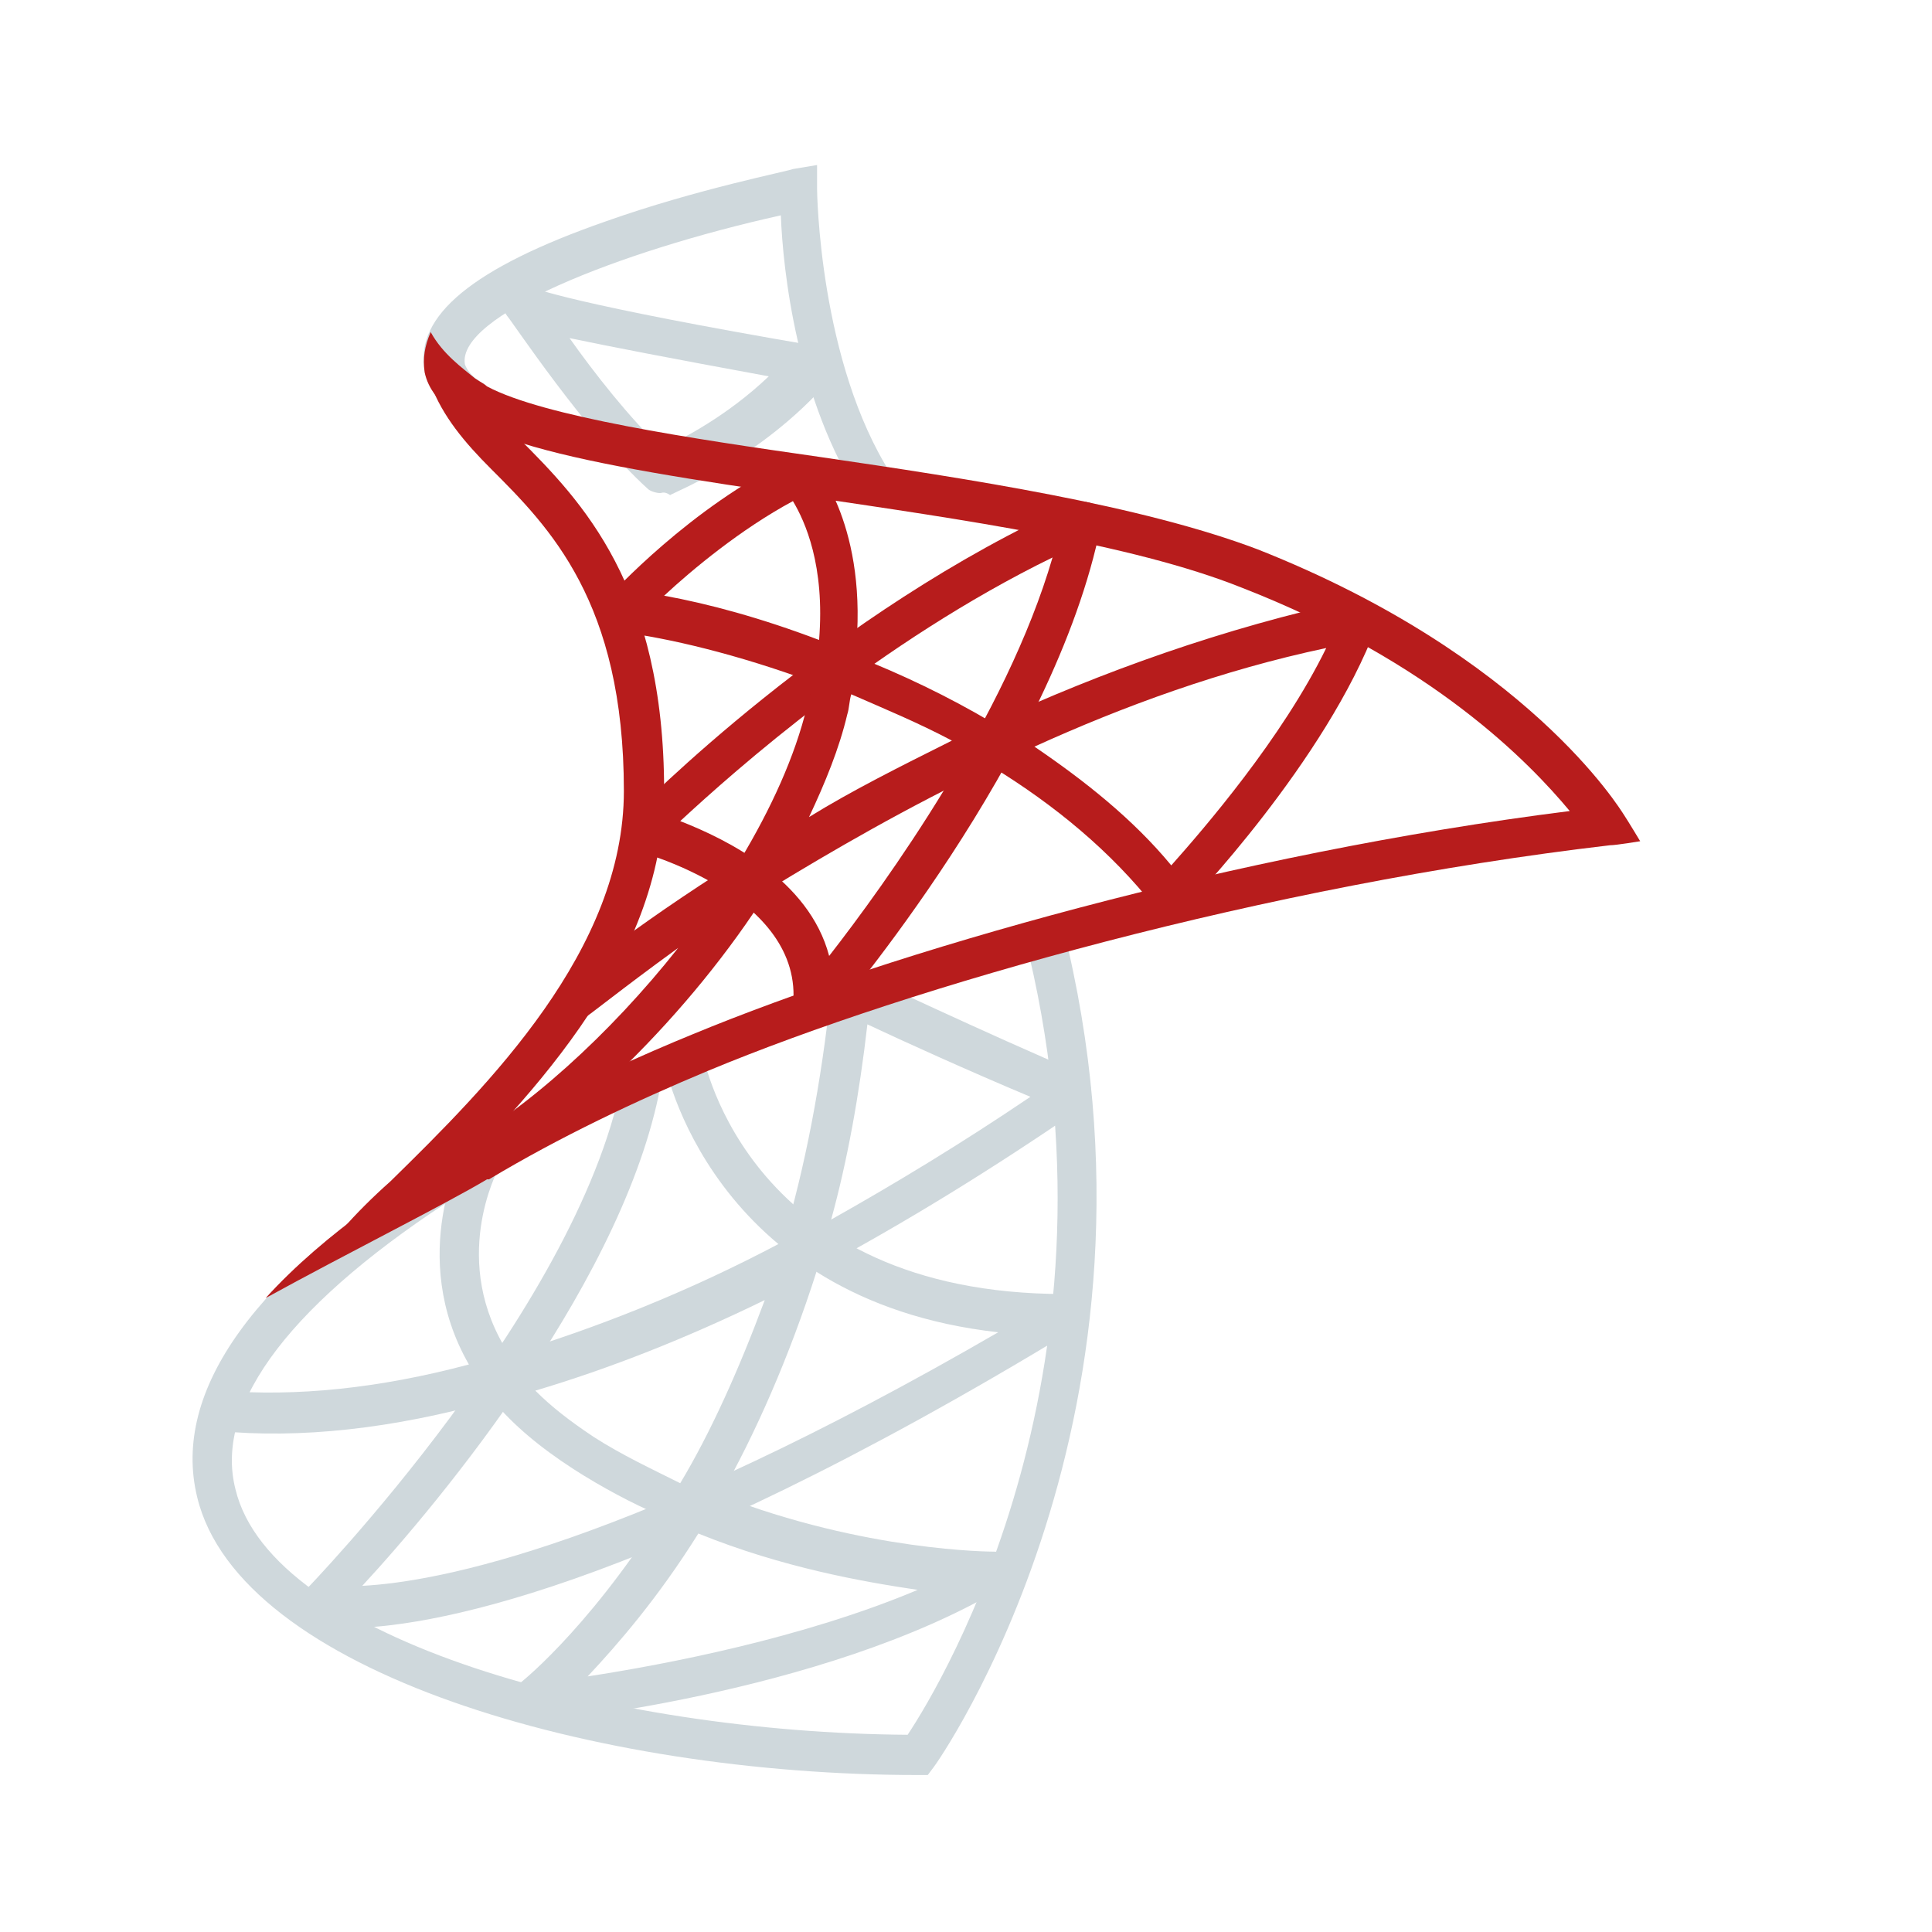 <?xml version="1.0" encoding="utf-8"?>
<!-- Generator: Adobe Illustrator 24.0.1, SVG Export Plug-In . SVG Version: 6.00 Build 0)  -->
<svg version="1.1" id="Layer_1" xmlns="http://www.w3.org/2000/svg" xmlns:xlink="http://www.w3.org/1999/xlink" x="0px" y="0px"
	 viewBox="0 0 96 96" style="enable-background:new 0 0 96 96;" xml:space="preserve">
<style type="text/css">
	.st0{fill:#CFD8DC;}
	.st1{fill:#B71C1C;}
</style>
<g>
	<path class="st0" d="M42.8,24.8c-3.2-4.9-3.9-11.4-4-14.1c-8.1,1.8-16.1,5-15.7,7.4c0.1,0.3,0.4,0.7,1,1l-1,1.7
		c-1.2-0.7-1.8-1.4-2-2.4c-0.5-2.7,2.4-5.1,9-7.4c4.5-1.6,9.1-2.5,9.3-2.6l1.2-0.2v1.2c0,0.1,0.1,8.6,3.7,14.2L42.8,24.8z"/>
	<path class="st0" d="M46.1,88.2h-0.5c-16,0-33.7-5.1-35.8-13.8c-1.3-5.3,2.9-11.1,12.1-16.8l1,1.7C14.6,64.6,10.6,69.7,11.7,74
		c1.8,7.5,18.7,12.1,33.4,12.2c1.8-2.7,11.2-18.5,5.8-39.7l1.9-0.5c6.1,24.2-6.3,41.7-6.4,41.8L46.1,88.2z"/>
	<path class="st0" d="M17.2,80.9c-1.1,0-1.6-0.1-1.7-0.1c-0.3-0.1-0.6-0.4-0.7-0.7c-0.1-0.3,0-0.7,0.3-1c0.1-0.1,14-14.4,15.9-25.9
		l1.9,0.3C31.3,63.3,21.8,74.7,18,78.8c3.8-0.2,13.3-2,31.6-12.6c-14.3-1.6-16.6-13.3-16.6-13.5l1.9-0.4c0.1,0.5,2.4,12,18,12
		c0,0,0,0,0,0l0,0c0.4,0,0.8,0.3,0.9,0.7c0.1,0.4-0.1,0.9-0.5,1.1C31.6,79.3,21,80.9,17.2,80.9z"/>
	<path class="st0" d="M26.2,85.6c-0.4,0-0.8-0.3-0.9-0.6c-0.2-0.4,0-0.9,0.3-1.2c0.1,0,3.5-2.7,7.2-8.5c-1.4-0.6-2.9-1.4-4.3-2.3
		c-1.7-1.1-3-2.2-4-3.4c-5,1.4-9.6,1.9-13.7,1.5l0.2-2c3.7,0.3,7.8-0.1,12.3-1.3c-3.1-5.4-0.3-10.7-0.2-10.8l1.7,1
		c-0.1,0.2-2.5,4.7,0.5,9.3c4.3-1.3,8.9-3.1,13.6-5.6c1.1-3.7,1.9-7.8,2.4-12.5c0-0.3,0.2-0.6,0.5-0.8c0.3-0.2,0.6-0.2,0.9,0
		c0.1,0,6.4,3,10.9,4.9c0.3,0.1,0.6,0.5,0.6,0.8c0,0.4-0.1,0.7-0.4,0.9c-4.5,3.1-8.9,5.8-13.2,8.1c-1.4,4.4-3.1,8.2-4.8,11.2
		c7.2,2.8,13.5,2.8,13.6,2.8c0.4,0,0.8,0.3,0.9,0.7s-0.1,0.9-0.5,1.1C40.9,84.2,26.8,85.6,26.2,85.6C26.2,85.6,26.2,85.6,26.2,85.6z
		 M34.7,76.2c-2,3.2-4,5.5-5.5,7.1c3.9-0.6,10.7-1.9,16.4-4.3C42.9,78.6,38.9,77.9,34.7,76.2z M26.6,69.1c0.8,0.8,1.7,1.5,2.9,2.3
		c1.4,0.9,2.9,1.6,4.3,2.3c1.5-2.5,2.9-5.6,4.2-9.1C34.1,66.5,30.3,68,26.6,69.1z M43.1,50.9c-0.4,3.5-1,6.8-1.8,9.7
		c3.2-1.8,6.5-3.8,9.9-6.1C48.1,53.2,44.8,51.7,43.1,50.9z"/>
	<path class="st0" d="M32.8,24.5c-0.2,0-0.5-0.1-0.6-0.2c-3.1-2.8-6.8-8.4-7-8.6c-0.3-0.4-0.2-0.9,0.1-1.2c0.3-0.3,0.8-0.4,1.2-0.2
		c0,0,1.8,0.8,14.1,2.9c0.4,0.1,0.6,0.3,0.8,0.7c0.1,0.3,0,0.7-0.2,1c-3.4,3.9-7.8,5.6-7.9,5.7C33,24.4,32.9,24.5,32.8,24.5z
		 M28.3,16.8c1.2,1.7,3,4,4.6,5.5c1-0.5,3.2-1.6,5.3-3.6C33.3,17.8,30.2,17.2,28.3,16.8z"/>
	<path class="st1" d="M40.4,51.1c-0.1,0-0.3,0-0.4-0.1c-0.4-0.2-0.6-0.6-0.6-1c0.6-5.5-7.7-7.7-7.7-7.7c-0.3-0.1-0.6-0.4-0.7-0.7
		s0-0.7,0.3-1c0.4-0.4,10-10.2,22.1-15.6c0.3-0.1,0.7-0.1,1,0.1c0.3,0.2,0.4,0.6,0.3,1c-2.3,11.5-13.1,24.1-13.5,24.6
		C41,50.9,40.7,51.1,40.4,51.1z M33.8,40.8c2.3,0.9,6.4,2.9,7.4,6.7C44,43.9,50,35.6,52.3,27.7C43.7,31.9,36.5,38.3,33.8,40.8z"/>
	<path class="st1" d="M23.3,59l-0.9-1.8c3.7-2,7.9-5.8,11.3-10.1c-2.9,2.1-4.6,3.5-4.7,3.5l-1.2-1.5c0.1-0.1,3.4-2.9,9-6.4
		c1.5-2.5,2.7-5.1,3.3-7.6c0.1-0.4,0.2-0.8,0.3-1.2c-3.8-1.4-7.2-2.2-9.6-2.5c-0.4-0.1-0.7-0.3-0.8-0.7c-0.1-0.3,0-0.7,0.2-1
		c0.2-0.2,4.1-4.5,9.1-6.9c0.4-0.2,0.8-0.1,1.1,0.2c0.1,0.1,2.8,3.2,2.1,9.6c2.3,0.9,4.6,2,6.8,3.3c5.4-2.5,11.5-4.7,18-6.1
		c0.3-0.1,0.7,0.1,0.9,0.3c0.2,0.3,0.3,0.7,0.2,1c-2.5,6.7-9.3,13.8-9.6,14.1c-0.2,0.2-0.5,0.3-0.7,0.3c-0.3,0-0.5-0.2-0.7-0.4
		c-2.2-2.8-5-5.1-8.1-7c-4.2,2-8,4.2-11.1,6.1C34.3,50.4,28.3,56.2,23.3,59z M51.4,37.1c2.5,1.7,4.9,3.6,6.8,5.9
		c1.6-1.8,5.5-6.3,7.7-10.8C60.7,33.3,55.8,35.1,51.4,37.1z M42.3,34.5c-0.1,0.3-0.1,0.7-0.2,1c-0.4,1.7-1.1,3.4-1.9,5.1
		c2.1-1.3,4.5-2.5,7.1-3.8C45.6,35.9,43.9,35.2,42.3,34.5z M33,29.6c2.2,0.4,4.8,1.1,7.7,2.2c0.3-3.7-0.7-5.9-1.3-6.9
		C36.8,26.3,34.4,28.3,33,29.6z"/>
	<path class="st1" d="M33,39.3C33,48,25.9,55,20.8,60.1c-0.9,0.9-3.8,1-3.8,1c0.7-0.8,1.5-1.6,2.4-2.4c4.9-4.8,11.6-11.5,11.6-19.4
		c0-9.4-3.7-13.1-6.6-16c-1.3-1.3-2.4-2.6-3-4.2l0.6-0.3c0.7,0.3,1.4,0.6,2,0.9c0.5,0.7,1.1,1.4,1.8,2.1C28.9,24.9,33,29.1,33,39.3z
		"/>
	<path class="st1" d="M81.5,41.8c0,0-1.2,0.2-1.5,0.2C62.9,44,45.3,49,35.2,53.2c-3.6,1.5-7.4,3.3-10.9,5.4c0,0,0,0-0.1,0
		c-2,1.2-7,3.7-11,5.9c5.8-6.4,16.8-11.3,21.2-13.1c9.9-4.1,26.9-9,43.6-11.1c-2-2.4-6.8-7.4-16.3-11.1c-5.5-2.2-14-3.4-21.4-4.5
		c-11.8-1.7-18.5-2.9-19.2-6.2c-0.1-0.7,0-1.3,0.3-2c0.6,1.1,1.6,1.8,2.2,2.3c0.3,0.2,0.5,0.3,0.6,0.4l0,0
		c2.8,1.5,10.2,2.6,16.5,3.5c7.5,1.1,16,2.4,21.8,4.6c13.4,5.3,18,12.9,18.2,13.2C80.9,40.8,81.5,41.8,81.5,41.8z"/>
</g>
</svg>
